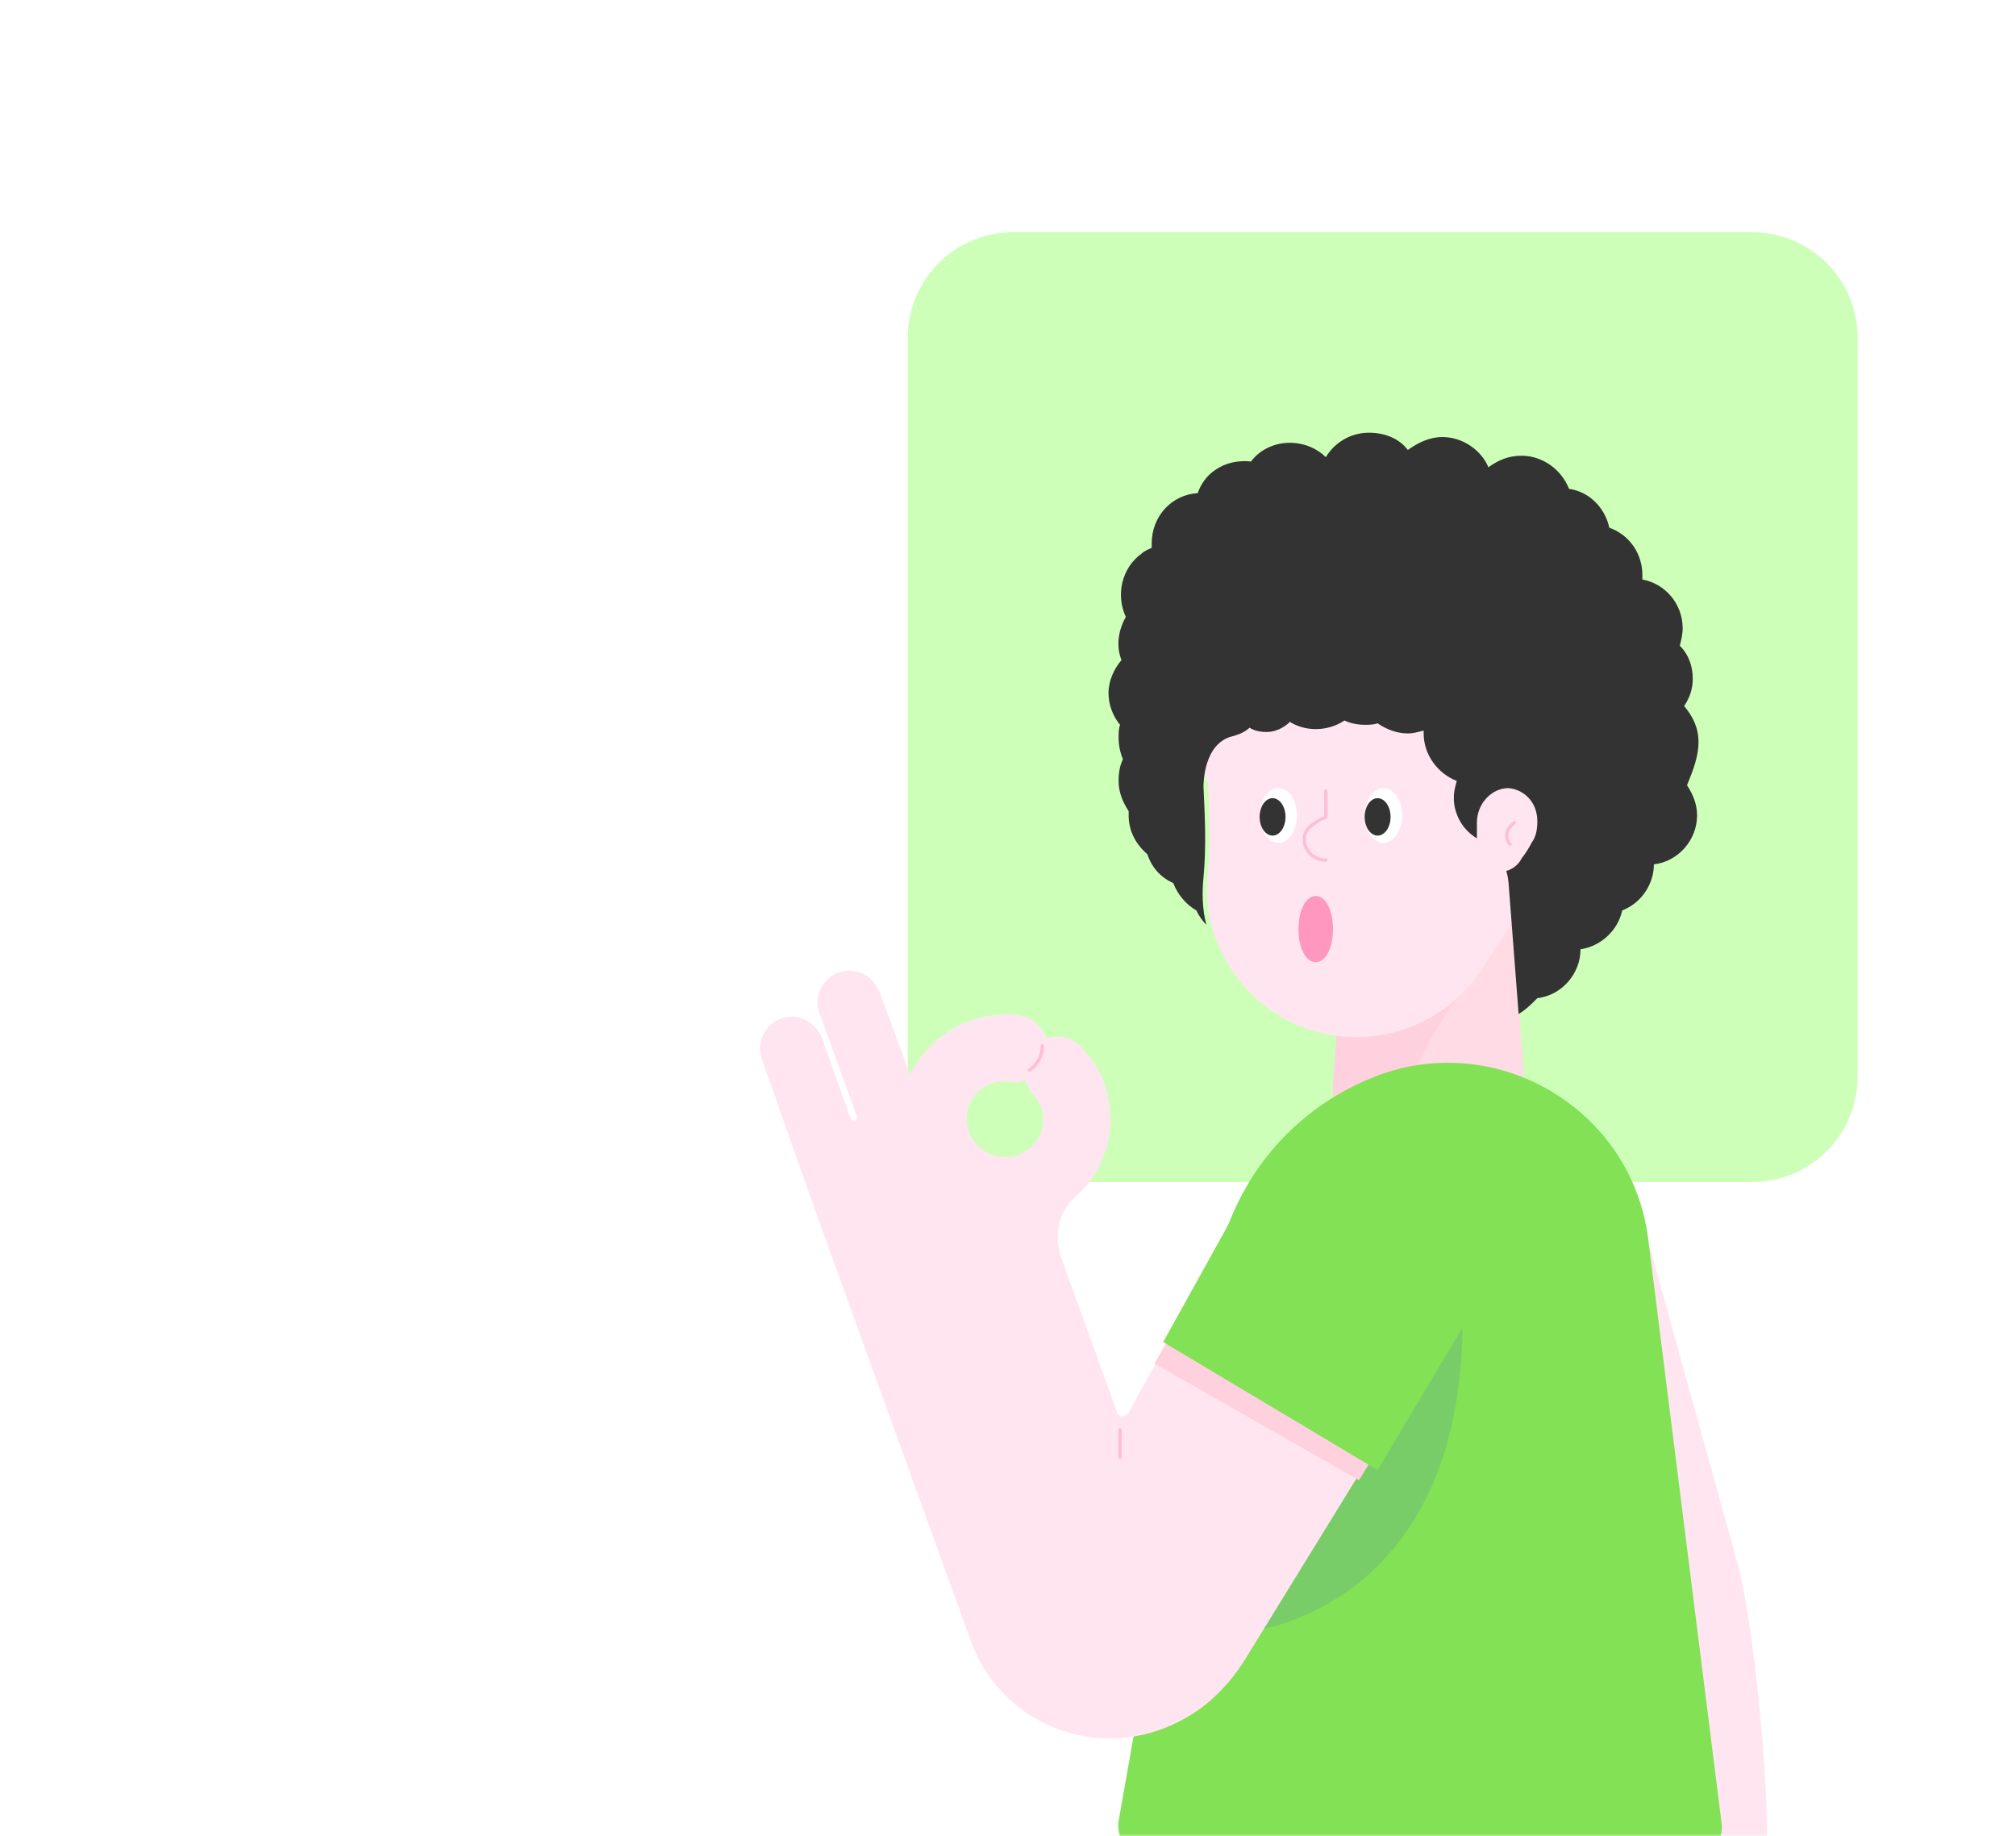 <svg width="382" height="348" viewBox="0 0 382 348" fill="none" xmlns="http://www.w3.org/2000/svg">
<mask id="mask0" mask-type="alpha" maskUnits="userSpaceOnUse" x="0" y="0" width="382" height="348">
<path d="M382 348L3.05176e-05 348L2.19259e-06 24C1.03382e-06 10.745 10.745 2.02057e-06 24 8.61793e-07L358 -2.83374e-05C371.255 -2.94962e-05 382 10.745 382 24L382 348Z" fill="#1EB4BE"/>
</mask>
<g mask="url(#mask0)">
<g filter="url(#filter0_d)">
<path d="M332 40H192C180.954 40 172 48.954 172 60V200C172 211.046 180.954 220 192 220H332C343.046 220 352 211.046 352 200V60C352 48.954 343.046 40 332 40Z" fill="#CDFFB9"/>
<path d="M286.122 163.889H255.583L252.857 201.244C251.493 211.878 259.946 213.514 270.852 213.514C281.759 213.514 289.939 211.878 288.848 201.244L286.122 163.889Z" fill="#FFDBE5"/>
<path d="M279.031 182.158C273.305 186.793 265.398 202.062 263.762 213.514C257.491 212.696 253.129 210.514 252.583 204.243C252.583 203.153 252.583 202.062 252.583 201.517C252.583 201.517 252.583 201.517 252.583 201.244L253.947 182.703L279.031 182.158Z" fill="#FFD0DD"/>
<path d="M228.316 142.621C228.316 122.717 244.949 106.63 265.126 107.72C282.849 108.538 297.573 123.262 298.391 140.985C298.663 149.165 296.209 156.8 291.847 162.798C288.03 168.251 284.485 173.977 280.94 179.431C275.214 188.429 264.581 193.882 252.856 192.246C241.404 190.61 232.134 181.885 229.407 170.705C228.589 167.433 228.589 164.434 228.862 161.435C229.407 155.709 229.134 149.983 228.862 144.257C228.316 143.984 228.316 143.167 228.316 142.621Z" fill="#FFE5EF"/>
<path d="M262.127 155.709C264.085 155.709 265.672 153.39 265.672 150.529C265.672 147.667 264.085 145.348 262.127 145.348C260.169 145.348 258.582 147.667 258.582 150.529C258.582 153.39 260.169 155.709 262.127 155.709Z" fill="white"/>
<path d="M261.036 154.347C262.392 154.347 263.49 152.76 263.49 150.802C263.49 148.845 262.392 147.258 261.036 147.258C259.681 147.258 258.582 148.845 258.582 150.802C258.582 152.76 259.681 154.347 261.036 154.347Z" fill="#333333"/>
<path d="M242.222 155.709C244.179 155.709 245.766 153.39 245.766 150.529C245.766 147.667 244.179 145.348 242.222 145.348C240.264 145.348 238.677 147.667 238.677 150.529C238.677 153.39 240.264 155.709 242.222 155.709Z" fill="white"/>
<path d="M241.131 154.347C242.486 154.347 243.585 152.76 243.585 150.802C243.585 148.845 242.486 147.258 241.131 147.258C239.776 147.258 238.677 148.845 238.677 150.802C238.677 152.76 239.776 154.347 241.131 154.347Z" fill="#333333"/>
<path d="M321.839 136.622C321.839 133.896 320.749 131.715 319.113 129.806C320.203 128.17 320.749 126.534 320.749 124.625C320.749 122.171 319.931 119.99 318.295 118.354C318.567 117.263 318.84 116.173 318.84 115.082C318.84 110.447 315.568 106.63 311.206 105.812C311.206 105.539 311.206 105.266 311.206 104.994C311.206 100.904 308.751 97.359 304.934 95.996C304.116 92.178 301.117 89.179 297.3 88.634C295.936 85.089 292.392 82.362 288.302 82.362C285.848 82.362 283.939 83.18 282.031 84.544C280.667 81.272 277.123 78.818 273.305 78.818C270.851 78.818 268.67 79.909 266.761 81.272C265.125 79.091 262.399 78 259.4 78C255.855 78 252.856 79.909 251.22 82.635C249.584 80.999 247.13 79.909 244.403 79.909C241.404 79.909 238.677 81.272 237.041 83.453C234.587 83.181 232.133 83.726 230.225 85.089C228.589 86.18 227.498 87.816 226.953 89.452C222.045 89.725 218.227 93.814 218.227 98.995C218.227 99.268 218.227 99.54 218.227 99.813C217.682 100.086 216.864 100.358 216.319 100.904C212.502 103.63 211.411 108.811 213.32 112.901C211.956 115.355 211.411 118.354 212.502 121.081C211.138 122.717 210.048 124.898 210.048 127.352C210.048 129.533 210.866 131.715 212.229 133.35C211.956 134.168 211.956 134.987 211.956 135.805C211.956 137.168 212.229 138.531 212.774 139.894C212.229 140.985 211.956 142.348 211.956 143.984C211.956 146.166 212.774 148.074 213.865 149.71C213.865 149.983 213.865 150.256 213.865 150.528C213.865 153.528 215.228 155.982 217.41 157.89C218.228 160.344 219.863 162.253 222.317 163.343C223.135 165.525 224.771 167.433 226.68 168.524C227.225 169.615 227.771 170.433 228.589 171.251C227.771 168.251 227.771 164.979 228.043 162.253C228.589 156.527 228.316 150.801 228.043 145.075C228.043 144.53 228.043 136.895 233.497 135.532C234.587 135.259 235.951 134.714 236.769 133.896C237.587 134.441 238.677 134.714 240.041 134.714C241.676 134.714 243.313 133.896 244.403 132.805C245.767 133.623 247.402 134.168 249.311 134.168C251.22 134.168 253.128 133.623 254.764 132.533C255.855 133.078 257.218 133.35 258.582 133.35C259.4 133.35 260.218 133.351 261.036 133.078C262.672 134.169 264.58 134.986 266.761 134.986C267.852 134.986 268.67 134.714 269.761 134.441C269.761 134.714 269.761 134.714 269.761 134.986C269.761 139.076 272.487 142.621 276.032 143.984C275.759 145.075 275.487 145.893 275.487 146.984C275.487 147.256 275.487 147.529 275.487 147.802C275.759 151.074 277.668 153.8 280.395 155.164L280.667 155.436C283.667 157.072 285.575 159.799 285.848 163.343L287.756 188.156C289.12 187.338 290.21 186.247 291.301 185.156C295.936 184.611 299.481 180.521 299.481 175.886C303.298 175.34 306.57 172.341 307.388 168.524C310.933 167.161 313.387 163.616 313.387 159.799C318.022 159.253 321.567 155.163 321.567 150.528C321.567 148.347 320.749 146.438 319.658 144.802C321.021 141.53 321.839 139.076 321.839 136.622Z" fill="#333333"/>
<path d="M279.849 151.892C279.849 148.347 282.576 145.348 285.848 145.348C288.847 145.621 291.301 148.075 291.301 151.619C291.301 153.255 291.029 154.619 290.211 155.709C289.665 156.8 289.12 157.618 288.302 158.709C287.484 160.344 285.575 161.435 283.667 161.163C281.758 160.89 280.122 159.254 279.849 157.073C279.849 156.527 279.577 155.982 279.849 155.437C279.849 154.346 279.849 153.255 279.849 152.165C279.849 152.165 279.849 152.165 279.849 151.892Z" fill="#FFE5EF"/>
<path d="M334.762 347.727V348H294.135C294.953 327.277 291.029 308.128 285.576 288.223L269.216 229.055L292.12 221.966C301.117 219.24 310.388 224.147 312.842 233.145L329.474 293.131C332.474 305.128 335.307 335.185 334.762 347.727Z" fill="#FFE5EF"/>
<path d="M291.029 201.242C281.486 196.607 270.307 196.062 260.218 200.152C244.404 206.423 233.225 220.329 230.226 237.234L211.957 341.118C211.412 344.663 214.138 347.935 217.683 347.935H320.477C324.021 347.935 326.748 344.936 326.203 341.391L312.297 230.69C310.661 217.875 302.754 206.968 291.029 201.242Z" fill="#82E155"/>
<path d="M272.215 248.96L236.769 305.129C236.769 305.129 277.124 301.311 277.124 246.234L272.215 248.96Z" fill="#78CD69"/>
<path d="M249.312 165.798C247.403 165.798 246.04 168.524 246.04 172.069C246.04 175.614 247.403 178.34 249.312 178.34C251.22 178.34 252.584 175.614 252.584 172.069C252.584 168.524 251.22 165.798 249.312 165.798Z" fill="#FF97BF"/>
<path d="M286.939 151.89L286.121 152.708C285.303 153.526 285.303 155.162 286.121 155.98" stroke="#FFBED7" stroke-width="0.63" stroke-miterlimit="10" stroke-linecap="round" stroke-linejoin="round"/>
<path d="M251.22 158.982C249.039 158.982 247.13 157.346 247.13 154.892C247.13 152.711 250.129 151.347 251.22 150.802V145.894" stroke="#FFBED7" stroke-width="0.63" stroke-miterlimit="10" stroke-linecap="round" stroke-linejoin="round"/>
<path d="M265.671 211.061C254.22 207.516 241.95 212.697 236.224 223.058L213.865 263.685C213.048 264.775 211.957 264.503 211.684 263.685L201.05 234.237C199.687 230.147 200.505 225.784 203.777 222.785C209.776 217.605 211.957 209.152 209.23 201.245C208.412 198.791 206.776 196.337 204.868 194.428C203.232 192.52 200.505 191.974 198.324 192.792C197.506 190.611 195.597 188.702 193.143 188.43C189.871 187.884 186.599 188.43 183.6 189.52C178.419 191.429 174.602 195.246 172.421 199.609L166.695 184.067C165.604 181.068 162.332 179.159 159.06 180.25C155.788 181.341 154.152 184.885 155.243 187.884L162.332 207.516C162.332 207.789 162.332 208.061 162.06 208.334C161.787 208.334 161.514 208.334 161.242 208.062L155.788 192.792C154.698 189.793 151.426 187.884 148.154 188.975C144.882 190.066 143.246 193.61 144.337 196.61L149.79 212.151L155.788 229.056L183.873 306.765C189.871 323.67 210.048 331.032 226.135 320.671C229.953 318.217 233.225 314.672 235.679 310.855L274.942 247.052C283.94 234.237 279.032 217.605 265.671 211.061ZM183.6 210.515C182.237 206.698 184.145 202.608 187.963 201.245C189.053 200.972 190.144 200.7 191.507 200.972C192.598 201.245 193.416 200.972 194.234 200.7C194.506 201.518 195.052 202.335 195.597 203.153C196.415 203.971 196.688 204.789 197.233 205.607C198.596 209.425 196.688 213.515 192.87 214.878C189.053 216.241 184.963 214.06 183.6 210.515Z" fill="#FFE5EF"/>
<path d="M197.505 194.153C197.505 196.062 196.687 197.698 195.051 198.789" stroke="#FFBED7" stroke-width="0.63" stroke-miterlimit="10" stroke-linecap="round" stroke-linejoin="round"/>
<path d="M212.229 266.955V272.135" stroke="#FFBED7" stroke-width="0.63" stroke-miterlimit="10" stroke-linecap="round" stroke-linejoin="round"/>
<path d="M218.773 254.412L257.491 276.498L267.035 261.229L227.771 238.325L218.773 254.412Z" fill="#FFD0DD"/>
<path d="M279.85 226.327C277.941 219.238 272.761 213.239 266.217 210.24C254.492 206.695 241.405 211.876 235.679 222.783L220.409 250.322L261.036 274.588L277.123 247.595C280.668 241.324 281.759 233.416 279.85 226.327Z" fill="#82E155"/>
</g>
</g>
<defs>
<filter id="filter0_d" x="128" y="28" width="240" height="340" filterUnits="userSpaceOnUse" color-interpolation-filters="sRGB">
<feFlood flood-opacity="0" result="BackgroundImageFix"/>
<feColorMatrix in="SourceAlpha" type="matrix" values="0 0 0 0 0 0 0 0 0 0 0 0 0 0 0 0 0 0 127 0"/>
<feOffset dy="4"/>
<feGaussianBlur stdDeviation="8"/>
<feColorMatrix type="matrix" values="0 0 0 0 0 0 0 0 0 0 0 0 0 0 0 0 0 0 0.08 0"/>
<feBlend mode="normal" in2="BackgroundImageFix" result="effect1_dropShadow"/>
<feBlend mode="normal" in="SourceGraphic" in2="effect1_dropShadow" result="shape"/>
</filter>
</defs>
</svg>
